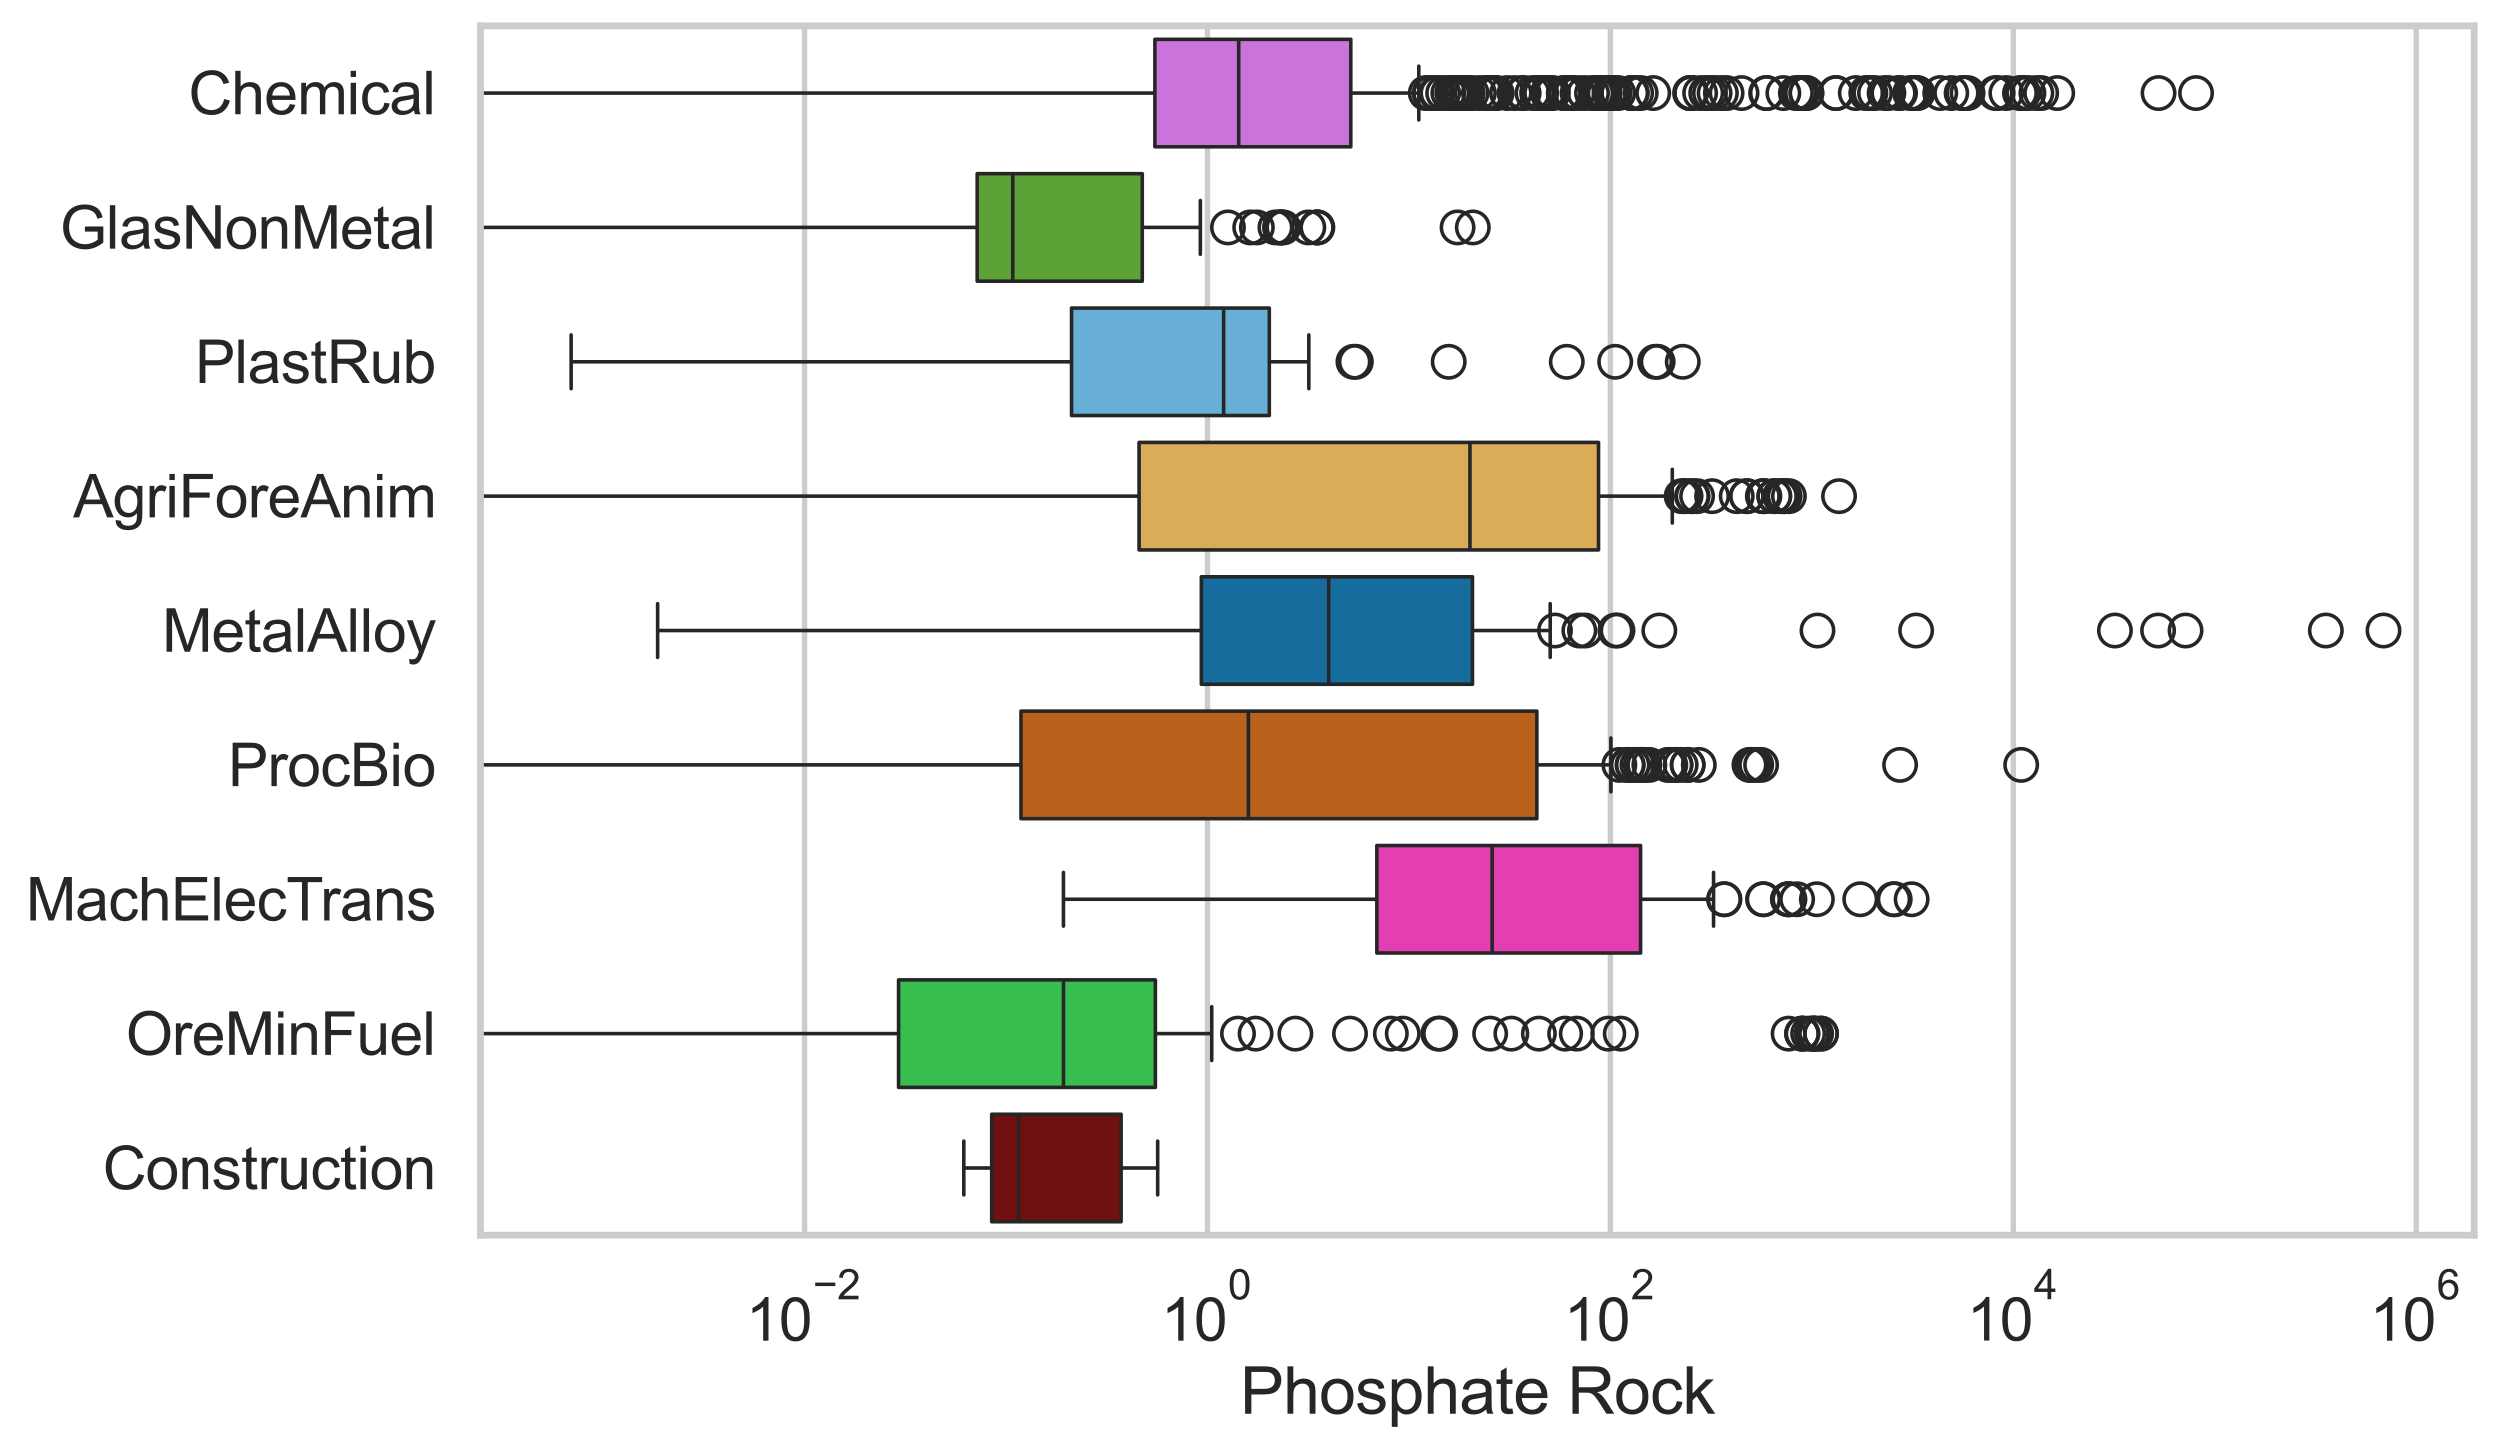 <?xml version="1.0" encoding="utf-8" standalone="no"?>
<!DOCTYPE svg PUBLIC "-//W3C//DTD SVG 1.1//EN"
  "http://www.w3.org/Graphics/SVG/1.1/DTD/svg11.dtd">
<svg xmlns:xlink="http://www.w3.org/1999/xlink" width="695.577pt" height="404.121pt" viewBox="0 0 695.577 404.121" xmlns="http://www.w3.org/2000/svg" version="1.1">
 <defs>
  <style type="text/css">*{stroke-linejoin: round; stroke-linecap: butt}</style>
 </defs>
 <g id="figure_1">
  <g id="patch_1">
   <path d="M 0 404.121 
L 695.577 404.121 
L 695.577 0 
L 0 0 
z
" style="fill: #ffffff"/>
  </g>
  <g id="axes_1">
   <g id="patch_2">
    <path d="M 133.697 343.665 
L 688.377 343.665 
L 688.377 7.2 
L 133.697 7.2 
z
" style="fill: #ffffff"/>
   </g>
   <g id="matplotlib.axis_1">
    <g id="xtick_1">
     <g id="line2d_1">
      <path d="M 223.857 343.665 
L 223.857 7.2 
" clip-path="url(#p8780c61a83)" style="fill: none; stroke: #cccccc; stroke-width: 1.5; stroke-linecap: round"/>
     </g>
     <g id="text_1">
      <!-- $\mathdefault{10^{-2}}$ -->
      <g style="fill: #262626" transform="translate(207.522 373.18) scale(0.165 -0.165)">
       <defs>
        <path id="ArialMT-31" d="M 2384 0 
L 1822 0 
L 1822 3584 
Q 1619 3391 1289 3197 
Q 959 3003 697 2906 
L 697 3450 
Q 1169 3672 1522 3987 
Q 1875 4303 2022 4600 
L 2384 4600 
L 2384 0 
z
" transform="scale(0.016)"/>
        <path id="ArialMT-30" d="M 266 2259 
Q 266 3072 433 3567 
Q 600 4063 929 4331 
Q 1259 4600 1759 4600 
Q 2128 4600 2406 4451 
Q 2684 4303 2865 4023 
Q 3047 3744 3150 3342 
Q 3253 2941 3253 2259 
Q 3253 1453 3087 958 
Q 2922 463 2592 192 
Q 2263 -78 1759 -78 
Q 1097 -78 719 397 
Q 266 969 266 2259 
z
M 844 2259 
Q 844 1131 1108 757 
Q 1372 384 1759 384 
Q 2147 384 2411 759 
Q 2675 1134 2675 2259 
Q 2675 3391 2411 3762 
Q 2147 4134 1753 4134 
Q 1366 4134 1134 3806 
Q 844 3388 844 2259 
z
" transform="scale(0.016)"/>
        <path id="ArialMT-2212" d="M 3381 1997 
L 356 1997 
L 356 2522 
L 3381 2522 
L 3381 1997 
z
" transform="scale(0.016)"/>
        <path id="ArialMT-32" d="M 3222 541 
L 3222 0 
L 194 0 
Q 188 203 259 391 
Q 375 700 629 1000 
Q 884 1300 1366 1694 
Q 2113 2306 2375 2664 
Q 2638 3022 2638 3341 
Q 2638 3675 2398 3904 
Q 2159 4134 1775 4134 
Q 1369 4134 1125 3890 
Q 881 3647 878 3216 
L 300 3275 
Q 359 3922 746 4261 
Q 1134 4600 1788 4600 
Q 2447 4600 2831 4234 
Q 3216 3869 3216 3328 
Q 3216 3053 3103 2787 
Q 2991 2522 2730 2228 
Q 2469 1934 1863 1422 
Q 1356 997 1212 845 
Q 1069 694 975 541 
L 3222 541 
z
" transform="scale(0.016)"/>
       </defs>
       <use xlink:href="#ArialMT-31" transform="translate(0 0.994)"/>
       <use xlink:href="#ArialMT-30" transform="translate(55.615 0.994)"/>
       <use xlink:href="#ArialMT-2212" transform="translate(112.973 70.688) scale(0.7)"/>
       <use xlink:href="#ArialMT-32" transform="translate(153.852 70.688) scale(0.7)"/>
      </g>
     </g>
    </g>
    <g id="xtick_2">
     <g id="line2d_2">
      <path d="M 335.96 343.665 
L 335.96 7.2 
" clip-path="url(#p8780c61a83)" style="fill: none; stroke: #cccccc; stroke-width: 1.5; stroke-linecap: round"/>
     </g>
     <g id="text_2">
      <!-- $\mathdefault{10^{0}}$ -->
      <g style="fill: #262626" transform="translate(323.007 373.18) scale(0.165 -0.165)">
       <use xlink:href="#ArialMT-31" transform="translate(0 0.994)"/>
       <use xlink:href="#ArialMT-30" transform="translate(55.615 0.994)"/>
       <use xlink:href="#ArialMT-30" transform="translate(112.973 70.688) scale(0.7)"/>
      </g>
     </g>
    </g>
    <g id="xtick_3">
     <g id="line2d_3">
      <path d="M 448.063 343.665 
L 448.063 7.2 
" clip-path="url(#p8780c61a83)" style="fill: none; stroke: #cccccc; stroke-width: 1.5; stroke-linecap: round"/>
     </g>
     <g id="text_3">
      <!-- $\mathdefault{10^{2}}$ -->
      <g style="fill: #262626" transform="translate(435.11 373.18) scale(0.165 -0.165)">
       <use xlink:href="#ArialMT-31" transform="translate(0 0.994)"/>
       <use xlink:href="#ArialMT-30" transform="translate(55.615 0.994)"/>
       <use xlink:href="#ArialMT-32" transform="translate(112.973 70.688) scale(0.7)"/>
      </g>
     </g>
    </g>
    <g id="xtick_4">
     <g id="line2d_4">
      <path d="M 560.166 343.665 
L 560.166 7.2 
" clip-path="url(#p8780c61a83)" style="fill: none; stroke: #cccccc; stroke-width: 1.5; stroke-linecap: round"/>
     </g>
     <g id="text_4">
      <!-- $\mathdefault{10^{4}}$ -->
      <g style="fill: #262626" transform="translate(547.214 373.015) scale(0.165 -0.165)">
       <defs>
        <path id="ArialMT-34" d="M 2069 0 
L 2069 1097 
L 81 1097 
L 81 1613 
L 2172 4581 
L 2631 4581 
L 2631 1613 
L 3250 1613 
L 3250 1097 
L 2631 1097 
L 2631 0 
L 2069 0 
z
M 2069 1613 
L 2069 3678 
L 634 1613 
L 2069 1613 
z
" transform="scale(0.016)"/>
       </defs>
       <use xlink:href="#ArialMT-31" transform="translate(0 0.202)"/>
       <use xlink:href="#ArialMT-30" transform="translate(55.615 0.202)"/>
       <use xlink:href="#ArialMT-34" transform="translate(112.973 69.895) scale(0.7)"/>
      </g>
     </g>
    </g>
    <g id="xtick_5">
     <g id="line2d_5">
      <path d="M 672.269 343.665 
L 672.269 7.2 
" clip-path="url(#p8780c61a83)" style="fill: none; stroke: #cccccc; stroke-width: 1.5; stroke-linecap: round"/>
     </g>
     <g id="text_5">
      <!-- $\mathdefault{10^{6}}$ -->
      <g style="fill: #262626" transform="translate(659.317 373.18) scale(0.165 -0.165)">
       <defs>
        <path id="ArialMT-36" d="M 3184 3459 
L 2625 3416 
Q 2550 3747 2413 3897 
Q 2184 4138 1850 4138 
Q 1581 4138 1378 3988 
Q 1113 3794 959 3422 
Q 806 3050 800 2363 
Q 1003 2672 1297 2822 
Q 1591 2972 1913 2972 
Q 2475 2972 2870 2558 
Q 3266 2144 3266 1488 
Q 3266 1056 3080 686 
Q 2894 316 2569 119 
Q 2244 -78 1831 -78 
Q 1128 -78 684 439 
Q 241 956 241 2144 
Q 241 3472 731 4075 
Q 1159 4600 1884 4600 
Q 2425 4600 2770 4297 
Q 3116 3994 3184 3459 
z
M 888 1484 
Q 888 1194 1011 928 
Q 1134 663 1356 523 
Q 1578 384 1822 384 
Q 2178 384 2434 671 
Q 2691 959 2691 1453 
Q 2691 1928 2437 2201 
Q 2184 2475 1800 2475 
Q 1419 2475 1153 2201 
Q 888 1928 888 1484 
z
" transform="scale(0.016)"/>
       </defs>
       <use xlink:href="#ArialMT-31" transform="translate(0 0.994)"/>
       <use xlink:href="#ArialMT-30" transform="translate(55.615 0.994)"/>
       <use xlink:href="#ArialMT-36" transform="translate(112.973 70.688) scale(0.7)"/>
      </g>
     </g>
    </g>
    <g id="text_6">
     <!-- Phosphate Rock -->
     <g style="fill: #262626" transform="translate(344.999 393.344) scale(0.18 -0.18)">
      <defs>
       <path id="ArialMT-50" d="M 494 0 
L 494 4581 
L 2222 4581 
Q 2678 4581 2919 4538 
Q 3256 4481 3484 4323 
Q 3713 4166 3852 3881 
Q 3991 3597 3991 3256 
Q 3991 2672 3619 2267 
Q 3247 1863 2275 1863 
L 1100 1863 
L 1100 0 
L 494 0 
z
M 1100 2403 
L 2284 2403 
Q 2872 2403 3119 2622 
Q 3366 2841 3366 3238 
Q 3366 3525 3220 3729 
Q 3075 3934 2838 4000 
Q 2684 4041 2272 4041 
L 1100 4041 
L 1100 2403 
z
" transform="scale(0.016)"/>
       <path id="ArialMT-68" d="M 422 0 
L 422 4581 
L 984 4581 
L 984 2938 
Q 1378 3394 1978 3394 
Q 2347 3394 2619 3248 
Q 2891 3103 3008 2847 
Q 3125 2591 3125 2103 
L 3125 0 
L 2563 0 
L 2563 2103 
Q 2563 2525 2380 2717 
Q 2197 2909 1863 2909 
Q 1613 2909 1392 2779 
Q 1172 2650 1078 2428 
Q 984 2206 984 1816 
L 984 0 
L 422 0 
z
" transform="scale(0.016)"/>
       <path id="ArialMT-6f" d="M 213 1659 
Q 213 2581 725 3025 
Q 1153 3394 1769 3394 
Q 2453 3394 2887 2945 
Q 3322 2497 3322 1706 
Q 3322 1066 3130 698 
Q 2938 331 2570 128 
Q 2203 -75 1769 -75 
Q 1072 -75 642 372 
Q 213 819 213 1659 
z
M 791 1659 
Q 791 1022 1069 705 
Q 1347 388 1769 388 
Q 2188 388 2466 706 
Q 2744 1025 2744 1678 
Q 2744 2294 2464 2611 
Q 2184 2928 1769 2928 
Q 1347 2928 1069 2612 
Q 791 2297 791 1659 
z
" transform="scale(0.016)"/>
       <path id="ArialMT-73" d="M 197 991 
L 753 1078 
Q 800 744 1014 566 
Q 1228 388 1613 388 
Q 2000 388 2187 545 
Q 2375 703 2375 916 
Q 2375 1106 2209 1216 
Q 2094 1291 1634 1406 
Q 1016 1563 777 1677 
Q 538 1791 414 1992 
Q 291 2194 291 2438 
Q 291 2659 392 2848 
Q 494 3038 669 3163 
Q 800 3259 1026 3326 
Q 1253 3394 1513 3394 
Q 1903 3394 2198 3281 
Q 2494 3169 2634 2976 
Q 2775 2784 2828 2463 
L 2278 2388 
Q 2241 2644 2061 2787 
Q 1881 2931 1553 2931 
Q 1166 2931 1000 2803 
Q 834 2675 834 2503 
Q 834 2394 903 2306 
Q 972 2216 1119 2156 
Q 1203 2125 1616 2013 
Q 2213 1853 2448 1751 
Q 2684 1650 2818 1456 
Q 2953 1263 2953 975 
Q 2953 694 2789 445 
Q 2625 197 2315 61 
Q 2006 -75 1616 -75 
Q 969 -75 630 194 
Q 291 463 197 991 
z
" transform="scale(0.016)"/>
       <path id="ArialMT-70" d="M 422 -1272 
L 422 3319 
L 934 3319 
L 934 2888 
Q 1116 3141 1344 3267 
Q 1572 3394 1897 3394 
Q 2322 3394 2647 3175 
Q 2972 2956 3137 2557 
Q 3303 2159 3303 1684 
Q 3303 1175 3120 767 
Q 2938 359 2589 142 
Q 2241 -75 1856 -75 
Q 1575 -75 1351 44 
Q 1128 163 984 344 
L 984 -1272 
L 422 -1272 
z
M 931 1641 
Q 931 1000 1190 694 
Q 1450 388 1819 388 
Q 2194 388 2461 705 
Q 2728 1022 2728 1688 
Q 2728 2322 2467 2637 
Q 2206 2953 1844 2953 
Q 1484 2953 1207 2617 
Q 931 2281 931 1641 
z
" transform="scale(0.016)"/>
       <path id="ArialMT-61" d="M 2588 409 
Q 2275 144 1986 34 
Q 1697 -75 1366 -75 
Q 819 -75 525 192 
Q 231 459 231 875 
Q 231 1119 342 1320 
Q 453 1522 633 1644 
Q 813 1766 1038 1828 
Q 1203 1872 1538 1913 
Q 2219 1994 2541 2106 
Q 2544 2222 2544 2253 
Q 2544 2597 2384 2738 
Q 2169 2928 1744 2928 
Q 1347 2928 1158 2789 
Q 969 2650 878 2297 
L 328 2372 
Q 403 2725 575 2942 
Q 747 3159 1072 3276 
Q 1397 3394 1825 3394 
Q 2250 3394 2515 3294 
Q 2781 3194 2906 3042 
Q 3031 2891 3081 2659 
Q 3109 2516 3109 2141 
L 3109 1391 
Q 3109 606 3145 398 
Q 3181 191 3288 0 
L 2700 0 
Q 2613 175 2588 409 
z
M 2541 1666 
Q 2234 1541 1622 1453 
Q 1275 1403 1131 1340 
Q 988 1278 909 1158 
Q 831 1038 831 891 
Q 831 666 1001 516 
Q 1172 366 1500 366 
Q 1825 366 2078 508 
Q 2331 650 2450 897 
Q 2541 1088 2541 1459 
L 2541 1666 
z
" transform="scale(0.016)"/>
       <path id="ArialMT-74" d="M 1650 503 
L 1731 6 
Q 1494 -44 1306 -44 
Q 1000 -44 831 53 
Q 663 150 594 308 
Q 525 466 525 972 
L 525 2881 
L 113 2881 
L 113 3319 
L 525 3319 
L 525 4141 
L 1084 4478 
L 1084 3319 
L 1650 3319 
L 1650 2881 
L 1084 2881 
L 1084 941 
Q 1084 700 1114 631 
Q 1144 563 1211 522 
Q 1278 481 1403 481 
Q 1497 481 1650 503 
z
" transform="scale(0.016)"/>
       <path id="ArialMT-65" d="M 2694 1069 
L 3275 997 
Q 3138 488 2766 206 
Q 2394 -75 1816 -75 
Q 1088 -75 661 373 
Q 234 822 234 1631 
Q 234 2469 665 2931 
Q 1097 3394 1784 3394 
Q 2450 3394 2872 2941 
Q 3294 2488 3294 1666 
Q 3294 1616 3291 1516 
L 816 1516 
Q 847 969 1125 678 
Q 1403 388 1819 388 
Q 2128 388 2347 550 
Q 2566 713 2694 1069 
z
M 847 1978 
L 2700 1978 
Q 2663 2397 2488 2606 
Q 2219 2931 1791 2931 
Q 1403 2931 1139 2672 
Q 875 2413 847 1978 
z
" transform="scale(0.016)"/>
       <path id="ArialMT-20" transform="scale(0.016)"/>
       <path id="ArialMT-52" d="M 503 0 
L 503 4581 
L 2534 4581 
Q 3147 4581 3465 4457 
Q 3784 4334 3975 4021 
Q 4166 3709 4166 3331 
Q 4166 2844 3850 2509 
Q 3534 2175 2875 2084 
Q 3116 1969 3241 1856 
Q 3506 1613 3744 1247 
L 4541 0 
L 3778 0 
L 3172 953 
Q 2906 1366 2734 1584 
Q 2563 1803 2427 1890 
Q 2291 1978 2150 2013 
Q 2047 2034 1813 2034 
L 1109 2034 
L 1109 0 
L 503 0 
z
M 1109 2559 
L 2413 2559 
Q 2828 2559 3062 2645 
Q 3297 2731 3419 2920 
Q 3541 3109 3541 3331 
Q 3541 3656 3305 3865 
Q 3069 4075 2559 4075 
L 1109 4075 
L 1109 2559 
z
" transform="scale(0.016)"/>
       <path id="ArialMT-63" d="M 2588 1216 
L 3141 1144 
Q 3050 572 2676 248 
Q 2303 -75 1759 -75 
Q 1078 -75 664 370 
Q 250 816 250 1647 
Q 250 2184 428 2587 
Q 606 2991 970 3192 
Q 1334 3394 1763 3394 
Q 2303 3394 2647 3120 
Q 2991 2847 3088 2344 
L 2541 2259 
Q 2463 2594 2264 2762 
Q 2066 2931 1784 2931 
Q 1359 2931 1093 2626 
Q 828 2322 828 1663 
Q 828 994 1084 691 
Q 1341 388 1753 388 
Q 2084 388 2306 591 
Q 2528 794 2588 1216 
z
" transform="scale(0.016)"/>
       <path id="ArialMT-6b" d="M 425 0 
L 425 4581 
L 988 4581 
L 988 1969 
L 2319 3319 
L 3047 3319 
L 1778 2088 
L 3175 0 
L 2481 0 
L 1384 1697 
L 988 1316 
L 988 0 
L 425 0 
z
" transform="scale(0.016)"/>
      </defs>
      <use xlink:href="#ArialMT-50"/>
      <use xlink:href="#ArialMT-68" transform="translate(66.699 0)"/>
      <use xlink:href="#ArialMT-6f" transform="translate(122.314 0)"/>
      <use xlink:href="#ArialMT-73" transform="translate(177.93 0)"/>
      <use xlink:href="#ArialMT-70" transform="translate(227.93 0)"/>
      <use xlink:href="#ArialMT-68" transform="translate(283.545 0)"/>
      <use xlink:href="#ArialMT-61" transform="translate(339.16 0)"/>
      <use xlink:href="#ArialMT-74" transform="translate(394.775 0)"/>
      <use xlink:href="#ArialMT-65" transform="translate(422.559 0)"/>
      <use xlink:href="#ArialMT-20" transform="translate(478.174 0)"/>
      <use xlink:href="#ArialMT-52" transform="translate(505.957 0)"/>
      <use xlink:href="#ArialMT-6f" transform="translate(578.174 0)"/>
      <use xlink:href="#ArialMT-63" transform="translate(633.789 0)"/>
      <use xlink:href="#ArialMT-6b" transform="translate(683.789 0)"/>
     </g>
    </g>
   </g>
   <g id="matplotlib.axis_2">
    <g id="ytick_1">
     <g id="text_7">
      <!-- Chemical -->
      <g style="fill: #262626" transform="translate(52.428 31.798) scale(0.165 -0.165)">
       <defs>
        <path id="ArialMT-43" d="M 3763 1606 
L 4369 1453 
Q 4178 706 3683 314 
Q 3188 -78 2472 -78 
Q 1731 -78 1267 223 
Q 803 525 561 1097 
Q 319 1669 319 2325 
Q 319 3041 592 3573 
Q 866 4106 1370 4382 
Q 1875 4659 2481 4659 
Q 3169 4659 3637 4309 
Q 4106 3959 4291 3325 
L 3694 3184 
Q 3534 3684 3231 3912 
Q 2928 4141 2469 4141 
Q 1941 4141 1586 3887 
Q 1231 3634 1087 3207 
Q 944 2781 944 2328 
Q 944 1744 1114 1308 
Q 1284 872 1643 656 
Q 2003 441 2422 441 
Q 2931 441 3284 734 
Q 3638 1028 3763 1606 
z
" transform="scale(0.016)"/>
        <path id="ArialMT-6d" d="M 422 0 
L 422 3319 
L 925 3319 
L 925 2853 
Q 1081 3097 1340 3245 
Q 1600 3394 1931 3394 
Q 2300 3394 2536 3241 
Q 2772 3088 2869 2813 
Q 3263 3394 3894 3394 
Q 4388 3394 4653 3120 
Q 4919 2847 4919 2278 
L 4919 0 
L 4359 0 
L 4359 2091 
Q 4359 2428 4304 2576 
Q 4250 2725 4106 2815 
Q 3963 2906 3769 2906 
Q 3419 2906 3187 2673 
Q 2956 2441 2956 1928 
L 2956 0 
L 2394 0 
L 2394 2156 
Q 2394 2531 2256 2718 
Q 2119 2906 1806 2906 
Q 1569 2906 1367 2781 
Q 1166 2656 1075 2415 
Q 984 2175 984 1722 
L 984 0 
L 422 0 
z
" transform="scale(0.016)"/>
        <path id="ArialMT-69" d="M 425 3934 
L 425 4581 
L 988 4581 
L 988 3934 
L 425 3934 
z
M 425 0 
L 425 3319 
L 988 3319 
L 988 0 
L 425 0 
z
" transform="scale(0.016)"/>
        <path id="ArialMT-6c" d="M 409 0 
L 409 4581 
L 972 4581 
L 972 0 
L 409 0 
z
" transform="scale(0.016)"/>
       </defs>
       <use xlink:href="#ArialMT-43"/>
       <use xlink:href="#ArialMT-68" transform="translate(72.217 0)"/>
       <use xlink:href="#ArialMT-65" transform="translate(127.832 0)"/>
       <use xlink:href="#ArialMT-6d" transform="translate(183.447 0)"/>
       <use xlink:href="#ArialMT-69" transform="translate(266.748 0)"/>
       <use xlink:href="#ArialMT-63" transform="translate(288.965 0)"/>
       <use xlink:href="#ArialMT-61" transform="translate(338.965 0)"/>
       <use xlink:href="#ArialMT-6c" transform="translate(394.58 0)"/>
      </g>
     </g>
    </g>
    <g id="ytick_2">
     <g id="text_8">
      <!-- GlasNonMetal -->
      <g style="fill: #262626" transform="translate(16.659 69.183) scale(0.165 -0.165)">
       <defs>
        <path id="ArialMT-47" d="M 2638 1797 
L 2638 2334 
L 4578 2338 
L 4578 638 
Q 4131 281 3656 101 
Q 3181 -78 2681 -78 
Q 2006 -78 1454 211 
Q 903 500 622 1047 
Q 341 1594 341 2269 
Q 341 2938 620 3517 
Q 900 4097 1425 4378 
Q 1950 4659 2634 4659 
Q 3131 4659 3532 4498 
Q 3934 4338 4162 4050 
Q 4391 3763 4509 3300 
L 3963 3150 
Q 3859 3500 3706 3700 
Q 3553 3900 3268 4020 
Q 2984 4141 2638 4141 
Q 2222 4141 1919 4014 
Q 1616 3888 1430 3681 
Q 1244 3475 1141 3228 
Q 966 2803 966 2306 
Q 966 1694 1177 1281 
Q 1388 869 1791 669 
Q 2194 469 2647 469 
Q 3041 469 3416 620 
Q 3791 772 3984 944 
L 3984 1797 
L 2638 1797 
z
" transform="scale(0.016)"/>
        <path id="ArialMT-4e" d="M 488 0 
L 488 4581 
L 1109 4581 
L 3516 984 
L 3516 4581 
L 4097 4581 
L 4097 0 
L 3475 0 
L 1069 3600 
L 1069 0 
L 488 0 
z
" transform="scale(0.016)"/>
        <path id="ArialMT-6e" d="M 422 0 
L 422 3319 
L 928 3319 
L 928 2847 
Q 1294 3394 1984 3394 
Q 2284 3394 2536 3286 
Q 2788 3178 2913 3003 
Q 3038 2828 3088 2588 
Q 3119 2431 3119 2041 
L 3119 0 
L 2556 0 
L 2556 2019 
Q 2556 2363 2490 2533 
Q 2425 2703 2258 2804 
Q 2091 2906 1866 2906 
Q 1506 2906 1245 2678 
Q 984 2450 984 1813 
L 984 0 
L 422 0 
z
" transform="scale(0.016)"/>
        <path id="ArialMT-4d" d="M 475 0 
L 475 4581 
L 1388 4581 
L 2472 1338 
Q 2622 884 2691 659 
Q 2769 909 2934 1394 
L 4031 4581 
L 4847 4581 
L 4847 0 
L 4263 0 
L 4263 3834 
L 2931 0 
L 2384 0 
L 1059 3900 
L 1059 0 
L 475 0 
z
" transform="scale(0.016)"/>
       </defs>
       <use xlink:href="#ArialMT-47"/>
       <use xlink:href="#ArialMT-6c" transform="translate(77.783 0)"/>
       <use xlink:href="#ArialMT-61" transform="translate(100 0)"/>
       <use xlink:href="#ArialMT-73" transform="translate(155.615 0)"/>
       <use xlink:href="#ArialMT-4e" transform="translate(205.615 0)"/>
       <use xlink:href="#ArialMT-6f" transform="translate(277.832 0)"/>
       <use xlink:href="#ArialMT-6e" transform="translate(333.447 0)"/>
       <use xlink:href="#ArialMT-4d" transform="translate(389.062 0)"/>
       <use xlink:href="#ArialMT-65" transform="translate(472.363 0)"/>
       <use xlink:href="#ArialMT-74" transform="translate(527.979 0)"/>
       <use xlink:href="#ArialMT-61" transform="translate(555.762 0)"/>
       <use xlink:href="#ArialMT-6c" transform="translate(611.377 0)"/>
      </g>
     </g>
    </g>
    <g id="ytick_3">
     <g id="text_9">
      <!-- PlastRub -->
      <g style="fill: #262626" transform="translate(54.248 106.568) scale(0.165 -0.165)">
       <defs>
        <path id="ArialMT-75" d="M 2597 0 
L 2597 488 
Q 2209 -75 1544 -75 
Q 1250 -75 995 37 
Q 741 150 617 320 
Q 494 491 444 738 
Q 409 903 409 1263 
L 409 3319 
L 972 3319 
L 972 1478 
Q 972 1038 1006 884 
Q 1059 663 1231 536 
Q 1403 409 1656 409 
Q 1909 409 2131 539 
Q 2353 669 2445 892 
Q 2538 1116 2538 1541 
L 2538 3319 
L 3100 3319 
L 3100 0 
L 2597 0 
z
" transform="scale(0.016)"/>
        <path id="ArialMT-62" d="M 941 0 
L 419 0 
L 419 4581 
L 981 4581 
L 981 2947 
Q 1338 3394 1891 3394 
Q 2197 3394 2470 3270 
Q 2744 3147 2920 2923 
Q 3097 2700 3197 2384 
Q 3297 2069 3297 1709 
Q 3297 856 2875 390 
Q 2453 -75 1863 -75 
Q 1275 -75 941 416 
L 941 0 
z
M 934 1684 
Q 934 1088 1097 822 
Q 1363 388 1816 388 
Q 2184 388 2453 708 
Q 2722 1028 2722 1663 
Q 2722 2313 2464 2622 
Q 2206 2931 1841 2931 
Q 1472 2931 1203 2611 
Q 934 2291 934 1684 
z
" transform="scale(0.016)"/>
       </defs>
       <use xlink:href="#ArialMT-50"/>
       <use xlink:href="#ArialMT-6c" transform="translate(66.699 0)"/>
       <use xlink:href="#ArialMT-61" transform="translate(88.916 0)"/>
       <use xlink:href="#ArialMT-73" transform="translate(144.531 0)"/>
       <use xlink:href="#ArialMT-74" transform="translate(194.531 0)"/>
       <use xlink:href="#ArialMT-52" transform="translate(222.314 0)"/>
       <use xlink:href="#ArialMT-75" transform="translate(294.531 0)"/>
       <use xlink:href="#ArialMT-62" transform="translate(350.146 0)"/>
      </g>
     </g>
    </g>
    <g id="ytick_4">
     <g id="text_10">
      <!-- AgriForeAnim -->
      <g style="fill: #262626" transform="translate(20.341 143.953) scale(0.165 -0.165)">
       <defs>
        <path id="ArialMT-41" d="M -9 0 
L 1750 4581 
L 2403 4581 
L 4278 0 
L 3588 0 
L 3053 1388 
L 1138 1388 
L 634 0 
L -9 0 
z
M 1313 1881 
L 2866 1881 
L 2388 3150 
Q 2169 3728 2063 4100 
Q 1975 3659 1816 3225 
L 1313 1881 
z
" transform="scale(0.016)"/>
        <path id="ArialMT-67" d="M 319 -275 
L 866 -356 
Q 900 -609 1056 -725 
Q 1266 -881 1628 -881 
Q 2019 -881 2231 -725 
Q 2444 -569 2519 -288 
Q 2563 -116 2559 434 
Q 2191 0 1641 0 
Q 956 0 581 494 
Q 206 988 206 1678 
Q 206 2153 378 2554 
Q 550 2956 876 3175 
Q 1203 3394 1644 3394 
Q 2231 3394 2613 2919 
L 2613 3319 
L 3131 3319 
L 3131 450 
Q 3131 -325 2973 -648 
Q 2816 -972 2473 -1159 
Q 2131 -1347 1631 -1347 
Q 1038 -1347 672 -1080 
Q 306 -813 319 -275 
z
M 784 1719 
Q 784 1066 1043 766 
Q 1303 466 1694 466 
Q 2081 466 2343 764 
Q 2606 1063 2606 1700 
Q 2606 2309 2336 2618 
Q 2066 2928 1684 2928 
Q 1309 2928 1046 2623 
Q 784 2319 784 1719 
z
" transform="scale(0.016)"/>
        <path id="ArialMT-72" d="M 416 0 
L 416 3319 
L 922 3319 
L 922 2816 
Q 1116 3169 1280 3281 
Q 1444 3394 1641 3394 
Q 1925 3394 2219 3213 
L 2025 2691 
Q 1819 2813 1613 2813 
Q 1428 2813 1281 2702 
Q 1134 2591 1072 2394 
Q 978 2094 978 1738 
L 978 0 
L 416 0 
z
" transform="scale(0.016)"/>
        <path id="ArialMT-46" d="M 525 0 
L 525 4581 
L 3616 4581 
L 3616 4041 
L 1131 4041 
L 1131 2622 
L 3281 2622 
L 3281 2081 
L 1131 2081 
L 1131 0 
L 525 0 
z
" transform="scale(0.016)"/>
       </defs>
       <use xlink:href="#ArialMT-41"/>
       <use xlink:href="#ArialMT-67" transform="translate(66.699 0)"/>
       <use xlink:href="#ArialMT-72" transform="translate(122.314 0)"/>
       <use xlink:href="#ArialMT-69" transform="translate(155.615 0)"/>
       <use xlink:href="#ArialMT-46" transform="translate(177.832 0)"/>
       <use xlink:href="#ArialMT-6f" transform="translate(238.916 0)"/>
       <use xlink:href="#ArialMT-72" transform="translate(294.531 0)"/>
       <use xlink:href="#ArialMT-65" transform="translate(327.832 0)"/>
       <use xlink:href="#ArialMT-41" transform="translate(383.447 0)"/>
       <use xlink:href="#ArialMT-6e" transform="translate(450.146 0)"/>
       <use xlink:href="#ArialMT-69" transform="translate(505.762 0)"/>
       <use xlink:href="#ArialMT-6d" transform="translate(527.979 0)"/>
      </g>
     </g>
    </g>
    <g id="ytick_5">
     <g id="text_11">
      <!-- MetalAlloy -->
      <g style="fill: #262626" transform="translate(45.088 181.337) scale(0.165 -0.165)">
       <defs>
        <path id="ArialMT-79" d="M 397 -1278 
L 334 -750 
Q 519 -800 656 -800 
Q 844 -800 956 -737 
Q 1069 -675 1141 -563 
Q 1194 -478 1313 -144 
Q 1328 -97 1363 -6 
L 103 3319 
L 709 3319 
L 1400 1397 
Q 1534 1031 1641 628 
Q 1738 1016 1872 1384 
L 2581 3319 
L 3144 3319 
L 1881 -56 
Q 1678 -603 1566 -809 
Q 1416 -1088 1222 -1217 
Q 1028 -1347 759 -1347 
Q 597 -1347 397 -1278 
z
" transform="scale(0.016)"/>
       </defs>
       <use xlink:href="#ArialMT-4d"/>
       <use xlink:href="#ArialMT-65" transform="translate(83.301 0)"/>
       <use xlink:href="#ArialMT-74" transform="translate(138.916 0)"/>
       <use xlink:href="#ArialMT-61" transform="translate(166.699 0)"/>
       <use xlink:href="#ArialMT-6c" transform="translate(222.314 0)"/>
       <use xlink:href="#ArialMT-41" transform="translate(244.531 0)"/>
       <use xlink:href="#ArialMT-6c" transform="translate(311.23 0)"/>
       <use xlink:href="#ArialMT-6c" transform="translate(333.447 0)"/>
       <use xlink:href="#ArialMT-6f" transform="translate(355.664 0)"/>
       <use xlink:href="#ArialMT-79" transform="translate(411.279 0)"/>
      </g>
     </g>
    </g>
    <g id="ytick_6">
     <g id="text_12">
      <!-- ProcBio -->
      <g style="fill: #262626" transform="translate(63.424 218.722) scale(0.165 -0.165)">
       <defs>
        <path id="ArialMT-42" d="M 469 0 
L 469 4581 
L 2188 4581 
Q 2713 4581 3030 4442 
Q 3347 4303 3526 4014 
Q 3706 3725 3706 3409 
Q 3706 3116 3547 2856 
Q 3388 2597 3066 2438 
Q 3481 2316 3704 2022 
Q 3928 1728 3928 1328 
Q 3928 1006 3792 729 
Q 3656 453 3456 303 
Q 3256 153 2954 76 
Q 2653 0 2216 0 
L 469 0 
z
M 1075 2656 
L 2066 2656 
Q 2469 2656 2644 2709 
Q 2875 2778 2992 2937 
Q 3109 3097 3109 3338 
Q 3109 3566 3000 3739 
Q 2891 3913 2687 3977 
Q 2484 4041 1991 4041 
L 1075 4041 
L 1075 2656 
z
M 1075 541 
L 2216 541 
Q 2509 541 2628 563 
Q 2838 600 2978 687 
Q 3119 775 3209 942 
Q 3300 1109 3300 1328 
Q 3300 1584 3169 1773 
Q 3038 1963 2805 2039 
Q 2572 2116 2134 2116 
L 1075 2116 
L 1075 541 
z
" transform="scale(0.016)"/>
       </defs>
       <use xlink:href="#ArialMT-50"/>
       <use xlink:href="#ArialMT-72" transform="translate(66.699 0)"/>
       <use xlink:href="#ArialMT-6f" transform="translate(100 0)"/>
       <use xlink:href="#ArialMT-63" transform="translate(155.615 0)"/>
       <use xlink:href="#ArialMT-42" transform="translate(205.615 0)"/>
       <use xlink:href="#ArialMT-69" transform="translate(272.314 0)"/>
       <use xlink:href="#ArialMT-6f" transform="translate(294.531 0)"/>
      </g>
     </g>
    </g>
    <g id="ytick_7">
     <g id="text_13">
      <!-- MachElecTrans -->
      <g style="fill: #262626" transform="translate(7.2 256.107) scale(0.165 -0.165)">
       <defs>
        <path id="ArialMT-45" d="M 506 0 
L 506 4581 
L 3819 4581 
L 3819 4041 
L 1113 4041 
L 1113 2638 
L 3647 2638 
L 3647 2100 
L 1113 2100 
L 1113 541 
L 3925 541 
L 3925 0 
L 506 0 
z
" transform="scale(0.016)"/>
        <path id="ArialMT-54" d="M 1659 0 
L 1659 4041 
L 150 4041 
L 150 4581 
L 3781 4581 
L 3781 4041 
L 2266 4041 
L 2266 0 
L 1659 0 
z
" transform="scale(0.016)"/>
       </defs>
       <use xlink:href="#ArialMT-4d"/>
       <use xlink:href="#ArialMT-61" transform="translate(83.301 0)"/>
       <use xlink:href="#ArialMT-63" transform="translate(138.916 0)"/>
       <use xlink:href="#ArialMT-68" transform="translate(188.916 0)"/>
       <use xlink:href="#ArialMT-45" transform="translate(244.531 0)"/>
       <use xlink:href="#ArialMT-6c" transform="translate(311.23 0)"/>
       <use xlink:href="#ArialMT-65" transform="translate(333.447 0)"/>
       <use xlink:href="#ArialMT-63" transform="translate(389.062 0)"/>
       <use xlink:href="#ArialMT-54" transform="translate(439.062 0)"/>
       <use xlink:href="#ArialMT-72" transform="translate(496.396 0)"/>
       <use xlink:href="#ArialMT-61" transform="translate(529.697 0)"/>
       <use xlink:href="#ArialMT-6e" transform="translate(585.312 0)"/>
       <use xlink:href="#ArialMT-73" transform="translate(640.928 0)"/>
      </g>
     </g>
    </g>
    <g id="ytick_8">
     <g id="text_14">
      <!-- OreMinFuel -->
      <g style="fill: #262626" transform="translate(35.013 293.492) scale(0.165 -0.165)">
       <defs>
        <path id="ArialMT-4f" d="M 309 2231 
Q 309 3372 921 4017 
Q 1534 4663 2503 4663 
Q 3138 4663 3647 4359 
Q 4156 4056 4423 3514 
Q 4691 2972 4691 2284 
Q 4691 1588 4409 1038 
Q 4128 488 3612 205 
Q 3097 -78 2500 -78 
Q 1853 -78 1343 234 
Q 834 547 571 1087 
Q 309 1628 309 2231 
z
M 934 2222 
Q 934 1394 1379 917 
Q 1825 441 2497 441 
Q 3181 441 3623 922 
Q 4066 1403 4066 2288 
Q 4066 2847 3877 3264 
Q 3688 3681 3323 3911 
Q 2959 4141 2506 4141 
Q 1863 4141 1398 3698 
Q 934 3256 934 2222 
z
" transform="scale(0.016)"/>
       </defs>
       <use xlink:href="#ArialMT-4f"/>
       <use xlink:href="#ArialMT-72" transform="translate(77.783 0)"/>
       <use xlink:href="#ArialMT-65" transform="translate(111.084 0)"/>
       <use xlink:href="#ArialMT-4d" transform="translate(166.699 0)"/>
       <use xlink:href="#ArialMT-69" transform="translate(250 0)"/>
       <use xlink:href="#ArialMT-6e" transform="translate(272.217 0)"/>
       <use xlink:href="#ArialMT-46" transform="translate(327.832 0)"/>
       <use xlink:href="#ArialMT-75" transform="translate(388.916 0)"/>
       <use xlink:href="#ArialMT-65" transform="translate(444.531 0)"/>
       <use xlink:href="#ArialMT-6c" transform="translate(500.146 0)"/>
      </g>
     </g>
    </g>
    <g id="ytick_9">
     <g id="text_15">
      <!-- Construction -->
      <g style="fill: #262626" transform="translate(28.575 330.877) scale(0.165 -0.165)">
       <use xlink:href="#ArialMT-43"/>
       <use xlink:href="#ArialMT-6f" transform="translate(72.217 0)"/>
       <use xlink:href="#ArialMT-6e" transform="translate(127.832 0)"/>
       <use xlink:href="#ArialMT-73" transform="translate(183.447 0)"/>
       <use xlink:href="#ArialMT-74" transform="translate(233.447 0)"/>
       <use xlink:href="#ArialMT-72" transform="translate(261.23 0)"/>
       <use xlink:href="#ArialMT-75" transform="translate(294.531 0)"/>
       <use xlink:href="#ArialMT-63" transform="translate(350.146 0)"/>
       <use xlink:href="#ArialMT-74" transform="translate(400.146 0)"/>
       <use xlink:href="#ArialMT-69" transform="translate(427.93 0)"/>
       <use xlink:href="#ArialMT-6f" transform="translate(450.146 0)"/>
       <use xlink:href="#ArialMT-6e" transform="translate(505.762 0)"/>
      </g>
     </g>
    </g>
   </g>
   <g id="patch_3">
    <path d="M 321.328 10.938 
L 321.328 40.846 
L 375.833 40.846 
L 375.833 10.938 
L 321.328 10.938 
z
" clip-path="url(#p8780c61a83)" style="fill: #ca74db; stroke: #262626; stroke-linejoin: miter"/>
   </g>
   <g id="line2d_6">
    <path d="M 321.328 25.892 
L -1 25.892 
" clip-path="url(#p8780c61a83)" style="fill: none; stroke: #262626"/>
   </g>
   <g id="line2d_7">
    <path d="M 375.833 25.892 
L 394.755 25.892 
" clip-path="url(#p8780c61a83)" style="fill: none; stroke: #262626"/>
   </g>
   <g id="line2d_8">
    <path clip-path="url(#p8780c61a83)" style="fill: none; stroke: #262626; stroke-linecap: round"/>
   </g>
   <g id="line2d_9">
    <path d="M 394.755 18.415 
L 394.755 33.369 
" clip-path="url(#p8780c61a83)" style="fill: none; stroke: #262626; stroke-linecap: round"/>
   </g>
   <g id="line2d_10">
    <defs>
     <path id="m26d44d800a" d="M 0 4.5 
C 1.193 4.5 2.338 4.026 3.182 3.182 
C 4.026 2.338 4.5 1.193 4.5 0 
C 4.5 -1.193 4.026 -2.338 3.182 -3.182 
C 2.338 -4.026 1.193 -4.5 0 -4.5 
C -1.193 -4.5 -2.338 -4.026 -3.182 -3.182 
C -4.026 -2.338 -4.5 -1.193 -4.5 0 
C -4.5 1.193 -4.026 2.338 -3.182 3.182 
C -2.338 4.026 -1.193 4.5 0 4.5 
z
" style="stroke: #262626"/>
    </defs>
    <g clip-path="url(#p8780c61a83)">
     <use xlink:href="#m26d44d800a" x="411.478" y="25.892" style="fill-opacity: 0; stroke: #262626"/>
     <use xlink:href="#m26d44d800a" x="470.465" y="25.892" style="fill-opacity: 0; stroke: #262626"/>
     <use xlink:href="#m26d44d800a" x="435.083" y="25.892" style="fill-opacity: 0; stroke: #262626"/>
     <use xlink:href="#m26d44d800a" x="473.031" y="25.892" style="fill-opacity: 0; stroke: #262626"/>
     <use xlink:href="#m26d44d800a" x="566.584" y="25.892" style="fill-opacity: 0; stroke: #262626"/>
     <use xlink:href="#m26d44d800a" x="459.977" y="25.892" style="fill-opacity: 0; stroke: #262626"/>
     <use xlink:href="#m26d44d800a" x="408.355" y="25.892" style="fill-opacity: 0; stroke: #262626"/>
     <use xlink:href="#m26d44d800a" x="430.906" y="25.892" style="fill-opacity: 0; stroke: #262626"/>
     <use xlink:href="#m26d44d800a" x="431.336" y="25.892" style="fill-opacity: 0; stroke: #262626"/>
     <use xlink:href="#m26d44d800a" x="502.605" y="25.892" style="fill-opacity: 0; stroke: #262626"/>
     <use xlink:href="#m26d44d800a" x="520.408" y="25.892" style="fill-opacity: 0; stroke: #262626"/>
     <use xlink:href="#m26d44d800a" x="453.99" y="25.892" style="fill-opacity: 0; stroke: #262626"/>
     <use xlink:href="#m26d44d800a" x="421.408" y="25.892" style="fill-opacity: 0; stroke: #262626"/>
     <use xlink:href="#m26d44d800a" x="415.937" y="25.892" style="fill-opacity: 0; stroke: #262626"/>
     <use xlink:href="#m26d44d800a" x="470.465" y="25.892" style="fill-opacity: 0; stroke: #262626"/>
     <use xlink:href="#m26d44d800a" x="474.729" y="25.892" style="fill-opacity: 0; stroke: #262626"/>
     <use xlink:href="#m26d44d800a" x="555.189" y="25.892" style="fill-opacity: 0; stroke: #262626"/>
     <use xlink:href="#m26d44d800a" x="404.075" y="25.892" style="fill-opacity: 0; stroke: #262626"/>
     <use xlink:href="#m26d44d800a" x="510.741" y="25.892" style="fill-opacity: 0; stroke: #262626"/>
     <use xlink:href="#m26d44d800a" x="414.769" y="25.892" style="fill-opacity: 0; stroke: #262626"/>
     <use xlink:href="#m26d44d800a" x="470.465" y="25.892" style="fill-opacity: 0; stroke: #262626"/>
     <use xlink:href="#m26d44d800a" x="539.836" y="25.892" style="fill-opacity: 0; stroke: #262626"/>
     <use xlink:href="#m26d44d800a" x="444.477" y="25.892" style="fill-opacity: 0; stroke: #262626"/>
     <use xlink:href="#m26d44d800a" x="455.237" y="25.892" style="fill-opacity: 0; stroke: #262626"/>
     <use xlink:href="#m26d44d800a" x="500.591" y="25.892" style="fill-opacity: 0; stroke: #262626"/>
     <use xlink:href="#m26d44d800a" x="450.253" y="25.892" style="fill-opacity: 0; stroke: #262626"/>
     <use xlink:href="#m26d44d800a" x="491.594" y="25.892" style="fill-opacity: 0; stroke: #262626"/>
     <use xlink:href="#m26d44d800a" x="484.547" y="25.892" style="fill-opacity: 0; stroke: #262626"/>
     <use xlink:href="#m26d44d800a" x="453.853" y="25.892" style="fill-opacity: 0; stroke: #262626"/>
     <use xlink:href="#m26d44d800a" x="558.223" y="25.892" style="fill-opacity: 0; stroke: #262626"/>
     <use xlink:href="#m26d44d800a" x="449.226" y="25.892" style="fill-opacity: 0; stroke: #262626"/>
     <use xlink:href="#m26d44d800a" x="444.157" y="25.892" style="fill-opacity: 0; stroke: #262626"/>
     <use xlink:href="#m26d44d800a" x="477.05" y="25.892" style="fill-opacity: 0; stroke: #262626"/>
     <use xlink:href="#m26d44d800a" x="496.188" y="25.892" style="fill-opacity: 0; stroke: #262626"/>
     <use xlink:href="#m26d44d800a" x="475.767" y="25.892" style="fill-opacity: 0; stroke: #262626"/>
     <use xlink:href="#m26d44d800a" x="445.828" y="25.892" style="fill-opacity: 0; stroke: #262626"/>
     <use xlink:href="#m26d44d800a" x="611.015" y="25.892" style="fill-opacity: 0; stroke: #262626"/>
     <use xlink:href="#m26d44d800a" x="435.153" y="25.892" style="fill-opacity: 0; stroke: #262626"/>
     <use xlink:href="#m26d44d800a" x="572.379" y="25.892" style="fill-opacity: 0; stroke: #262626"/>
     <use xlink:href="#m26d44d800a" x="532.591" y="25.892" style="fill-opacity: 0; stroke: #262626"/>
     <use xlink:href="#m26d44d800a" x="399.932" y="25.892" style="fill-opacity: 0; stroke: #262626"/>
     <use xlink:href="#m26d44d800a" x="555.784" y="25.892" style="fill-opacity: 0; stroke: #262626"/>
     <use xlink:href="#m26d44d800a" x="401.527" y="25.892" style="fill-opacity: 0; stroke: #262626"/>
     <use xlink:href="#m26d44d800a" x="542.896" y="25.892" style="fill-opacity: 0; stroke: #262626"/>
     <use xlink:href="#m26d44d800a" x="519.254" y="25.892" style="fill-opacity: 0; stroke: #262626"/>
     <use xlink:href="#m26d44d800a" x="407.826" y="25.892" style="fill-opacity: 0; stroke: #262626"/>
     <use xlink:href="#m26d44d800a" x="445.233" y="25.892" style="fill-opacity: 0; stroke: #262626"/>
     <use xlink:href="#m26d44d800a" x="438.938" y="25.892" style="fill-opacity: 0; stroke: #262626"/>
     <use xlink:href="#m26d44d800a" x="528.656" y="25.892" style="fill-opacity: 0; stroke: #262626"/>
     <use xlink:href="#m26d44d800a" x="545.784" y="25.892" style="fill-opacity: 0; stroke: #262626"/>
     <use xlink:href="#m26d44d800a" x="427.998" y="25.892" style="fill-opacity: 0; stroke: #262626"/>
     <use xlink:href="#m26d44d800a" x="547.435" y="25.892" style="fill-opacity: 0; stroke: #262626"/>
     <use xlink:href="#m26d44d800a" x="562.913" y="25.892" style="fill-opacity: 0; stroke: #262626"/>
     <use xlink:href="#m26d44d800a" x="409.444" y="25.892" style="fill-opacity: 0; stroke: #262626"/>
     <use xlink:href="#m26d44d800a" x="426.385" y="25.892" style="fill-opacity: 0; stroke: #262626"/>
     <use xlink:href="#m26d44d800a" x="415.841" y="25.892" style="fill-opacity: 0; stroke: #262626"/>
     <use xlink:href="#m26d44d800a" x="447.818" y="25.892" style="fill-opacity: 0; stroke: #262626"/>
     <use xlink:href="#m26d44d800a" x="480.385" y="25.892" style="fill-opacity: 0; stroke: #262626"/>
     <use xlink:href="#m26d44d800a" x="397.908" y="25.892" style="fill-opacity: 0; stroke: #262626"/>
     <use xlink:href="#m26d44d800a" x="396.686" y="25.892" style="fill-opacity: 0; stroke: #262626"/>
     <use xlink:href="#m26d44d800a" x="562.833" y="25.892" style="fill-opacity: 0; stroke: #262626"/>
     <use xlink:href="#m26d44d800a" x="427.672" y="25.892" style="fill-opacity: 0; stroke: #262626"/>
     <use xlink:href="#m26d44d800a" x="525.411" y="25.892" style="fill-opacity: 0; stroke: #262626"/>
     <use xlink:href="#m26d44d800a" x="491.388" y="25.892" style="fill-opacity: 0; stroke: #262626"/>
     <use xlink:href="#m26d44d800a" x="564.371" y="25.892" style="fill-opacity: 0; stroke: #262626"/>
     <use xlink:href="#m26d44d800a" x="423.581" y="25.892" style="fill-opacity: 0; stroke: #262626"/>
     <use xlink:href="#m26d44d800a" x="404.168" y="25.892" style="fill-opacity: 0; stroke: #262626"/>
     <use xlink:href="#m26d44d800a" x="437.336" y="25.892" style="fill-opacity: 0; stroke: #262626"/>
     <use xlink:href="#m26d44d800a" x="448.325" y="25.892" style="fill-opacity: 0; stroke: #262626"/>
     <use xlink:href="#m26d44d800a" x="532.833" y="25.892" style="fill-opacity: 0; stroke: #262626"/>
     <use xlink:href="#m26d44d800a" x="600.574" y="25.892" style="fill-opacity: 0; stroke: #262626"/>
     <use xlink:href="#m26d44d800a" x="406.88" y="25.892" style="fill-opacity: 0; stroke: #262626"/>
     <use xlink:href="#m26d44d800a" x="435.704" y="25.892" style="fill-opacity: 0; stroke: #262626"/>
     <use xlink:href="#m26d44d800a" x="454.006" y="25.892" style="fill-opacity: 0; stroke: #262626"/>
     <use xlink:href="#m26d44d800a" x="430.589" y="25.892" style="fill-opacity: 0; stroke: #262626"/>
     <use xlink:href="#m26d44d800a" x="406.43" y="25.892" style="fill-opacity: 0; stroke: #262626"/>
     <use xlink:href="#m26d44d800a" x="423.929" y="25.892" style="fill-opacity: 0; stroke: #262626"/>
     <use xlink:href="#m26d44d800a" x="532.884" y="25.892" style="fill-opacity: 0; stroke: #262626"/>
     <use xlink:href="#m26d44d800a" x="528.266" y="25.892" style="fill-opacity: 0; stroke: #262626"/>
     <use xlink:href="#m26d44d800a" x="430.698" y="25.892" style="fill-opacity: 0; stroke: #262626"/>
     <use xlink:href="#m26d44d800a" x="502.599" y="25.892" style="fill-opacity: 0; stroke: #262626"/>
     <use xlink:href="#m26d44d800a" x="524.36" y="25.892" style="fill-opacity: 0; stroke: #262626"/>
     <use xlink:href="#m26d44d800a" x="521.682" y="25.892" style="fill-opacity: 0; stroke: #262626"/>
     <use xlink:href="#m26d44d800a" x="567.918" y="25.892" style="fill-opacity: 0; stroke: #262626"/>
     <use xlink:href="#m26d44d800a" x="446.466" y="25.892" style="fill-opacity: 0; stroke: #262626"/>
     <use xlink:href="#m26d44d800a" x="416.42" y="25.892" style="fill-opacity: 0; stroke: #262626"/>
     <use xlink:href="#m26d44d800a" x="440.854" y="25.892" style="fill-opacity: 0; stroke: #262626"/>
     <use xlink:href="#m26d44d800a" x="519.541" y="25.892" style="fill-opacity: 0; stroke: #262626"/>
     <use xlink:href="#m26d44d800a" x="470.465" y="25.892" style="fill-opacity: 0; stroke: #262626"/>
     <use xlink:href="#m26d44d800a" x="562.023" y="25.892" style="fill-opacity: 0; stroke: #262626"/>
     <use xlink:href="#m26d44d800a" x="397.789" y="25.892" style="fill-opacity: 0; stroke: #262626"/>
     <use xlink:href="#m26d44d800a" x="419.305" y="25.892" style="fill-opacity: 0; stroke: #262626"/>
     <use xlink:href="#m26d44d800a" x="510.933" y="25.892" style="fill-opacity: 0; stroke: #262626"/>
     <use xlink:href="#m26d44d800a" x="478.806" y="25.892" style="fill-opacity: 0; stroke: #262626"/>
     <use xlink:href="#m26d44d800a" x="442.947" y="25.892" style="fill-opacity: 0; stroke: #262626"/>
     <use xlink:href="#m26d44d800a" x="533.503" y="25.892" style="fill-opacity: 0; stroke: #262626"/>
     <use xlink:href="#m26d44d800a" x="437.036" y="25.892" style="fill-opacity: 0; stroke: #262626"/>
     <use xlink:href="#m26d44d800a" x="470.235" y="25.892" style="fill-opacity: 0; stroke: #262626"/>
     <use xlink:href="#m26d44d800a" x="399.536" y="25.892" style="fill-opacity: 0; stroke: #262626"/>
     <use xlink:href="#m26d44d800a" x="405.483" y="25.892" style="fill-opacity: 0; stroke: #262626"/>
     <use xlink:href="#m26d44d800a" x="415.35" y="25.892" style="fill-opacity: 0; stroke: #262626"/>
     <use xlink:href="#m26d44d800a" x="402.964" y="25.892" style="fill-opacity: 0; stroke: #262626"/>
     <use xlink:href="#m26d44d800a" x="501.394" y="25.892" style="fill-opacity: 0; stroke: #262626"/>
     <use xlink:href="#m26d44d800a" x="448.515" y="25.892" style="fill-opacity: 0; stroke: #262626"/>
     <use xlink:href="#m26d44d800a" x="532.162" y="25.892" style="fill-opacity: 0; stroke: #262626"/>
     <use xlink:href="#m26d44d800a" x="499.659" y="25.892" style="fill-opacity: 0; stroke: #262626"/>
     <use xlink:href="#m26d44d800a" x="413.849" y="25.892" style="fill-opacity: 0; stroke: #262626"/>
     <use xlink:href="#m26d44d800a" x="531.448" y="25.892" style="fill-opacity: 0; stroke: #262626"/>
     <use xlink:href="#m26d44d800a" x="428.288" y="25.892" style="fill-opacity: 0; stroke: #262626"/>
     <use xlink:href="#m26d44d800a" x="546.319" y="25.892" style="fill-opacity: 0; stroke: #262626"/>
     <use xlink:href="#m26d44d800a" x="456.502" y="25.892" style="fill-opacity: 0; stroke: #262626"/>
     <use xlink:href="#m26d44d800a" x="428.807" y="25.892" style="fill-opacity: 0; stroke: #262626"/>
     <use xlink:href="#m26d44d800a" x="444.587" y="25.892" style="fill-opacity: 0; stroke: #262626"/>
     <use xlink:href="#m26d44d800a" x="404.644" y="25.892" style="fill-opacity: 0; stroke: #262626"/>
     <use xlink:href="#m26d44d800a" x="432.05" y="25.892" style="fill-opacity: 0; stroke: #262626"/>
     <use xlink:href="#m26d44d800a" x="413.309" y="25.892" style="fill-opacity: 0; stroke: #262626"/>
     <use xlink:href="#m26d44d800a" x="444.692" y="25.892" style="fill-opacity: 0; stroke: #262626"/>
     <use xlink:href="#m26d44d800a" x="437.033" y="25.892" style="fill-opacity: 0; stroke: #262626"/>
     <use xlink:href="#m26d44d800a" x="516.338" y="25.892" style="fill-opacity: 0; stroke: #262626"/>
    </g>
   </g>
   <g id="patch_4">
    <path d="M 271.885 48.323 
L 271.885 78.231 
L 317.82 78.231 
L 317.82 48.323 
L 271.885 48.323 
z
" clip-path="url(#p8780c61a83)" style="fill: #5ca236; stroke: #262626; stroke-linejoin: miter"/>
   </g>
   <g id="line2d_11">
    <path d="M 271.885 63.277 
L -1 63.277 
" clip-path="url(#p8780c61a83)" style="fill: none; stroke: #262626"/>
   </g>
   <g id="line2d_12">
    <path d="M 317.82 63.277 
L 333.971 63.277 
" clip-path="url(#p8780c61a83)" style="fill: none; stroke: #262626"/>
   </g>
   <g id="line2d_13">
    <path clip-path="url(#p8780c61a83)" style="fill: none; stroke: #262626; stroke-linecap: round"/>
   </g>
   <g id="line2d_14">
    <path d="M 333.971 55.8 
L 333.971 70.754 
" clip-path="url(#p8780c61a83)" style="fill: none; stroke: #262626; stroke-linecap: round"/>
   </g>
   <g id="line2d_15">
    <g clip-path="url(#p8780c61a83)">
     <use xlink:href="#m26d44d800a" x="366.412" y="63.277" style="fill-opacity: 0; stroke: #262626"/>
     <use xlink:href="#m26d44d800a" x="357.082" y="63.277" style="fill-opacity: 0; stroke: #262626"/>
     <use xlink:href="#m26d44d800a" x="356.212" y="63.277" style="fill-opacity: 0; stroke: #262626"/>
     <use xlink:href="#m26d44d800a" x="354.865" y="63.277" style="fill-opacity: 0; stroke: #262626"/>
     <use xlink:href="#m26d44d800a" x="366.39" y="63.277" style="fill-opacity: 0; stroke: #262626"/>
     <use xlink:href="#m26d44d800a" x="409.781" y="63.277" style="fill-opacity: 0; stroke: #262626"/>
     <use xlink:href="#m26d44d800a" x="356.458" y="63.277" style="fill-opacity: 0; stroke: #262626"/>
     <use xlink:href="#m26d44d800a" x="366.537" y="63.277" style="fill-opacity: 0; stroke: #262626"/>
     <use xlink:href="#m26d44d800a" x="349.696" y="63.277" style="fill-opacity: 0; stroke: #262626"/>
     <use xlink:href="#m26d44d800a" x="364.017" y="63.277" style="fill-opacity: 0; stroke: #262626"/>
     <use xlink:href="#m26d44d800a" x="356.151" y="63.277" style="fill-opacity: 0; stroke: #262626"/>
     <use xlink:href="#m26d44d800a" x="347.848" y="63.277" style="fill-opacity: 0; stroke: #262626"/>
     <use xlink:href="#m26d44d800a" x="405.541" y="63.277" style="fill-opacity: 0; stroke: #262626"/>
     <use xlink:href="#m26d44d800a" x="341.658" y="63.277" style="fill-opacity: 0; stroke: #262626"/>
    </g>
   </g>
   <g id="patch_5">
    <path d="M 298.13 85.708 
L 298.13 115.616 
L 353.16 115.616 
L 353.16 85.708 
L 298.13 85.708 
z
" clip-path="url(#p8780c61a83)" style="fill: #68afd7; stroke: #262626; stroke-linejoin: miter"/>
   </g>
   <g id="line2d_16">
    <path d="M 298.13 100.662 
L 158.91 100.662 
" clip-path="url(#p8780c61a83)" style="fill: none; stroke: #262626"/>
   </g>
   <g id="line2d_17">
    <path d="M 353.16 100.662 
L 364.156 100.662 
" clip-path="url(#p8780c61a83)" style="fill: none; stroke: #262626"/>
   </g>
   <g id="line2d_18">
    <path d="M 158.91 93.185 
L 158.91 108.139 
" clip-path="url(#p8780c61a83)" style="fill: none; stroke: #262626; stroke-linecap: round"/>
   </g>
   <g id="line2d_19">
    <path d="M 364.156 93.185 
L 364.156 108.139 
" clip-path="url(#p8780c61a83)" style="fill: none; stroke: #262626; stroke-linecap: round"/>
   </g>
   <g id="line2d_20">
    <g clip-path="url(#p8780c61a83)">
     <use xlink:href="#m26d44d800a" x="376.571" y="100.662" style="fill-opacity: 0; stroke: #262626"/>
     <use xlink:href="#m26d44d800a" x="435.927" y="100.662" style="fill-opacity: 0; stroke: #262626"/>
     <use xlink:href="#m26d44d800a" x="377.242" y="100.662" style="fill-opacity: 0; stroke: #262626"/>
     <use xlink:href="#m26d44d800a" x="449.399" y="100.662" style="fill-opacity: 0; stroke: #262626"/>
     <use xlink:href="#m26d44d800a" x="468.196" y="100.662" style="fill-opacity: 0; stroke: #262626"/>
     <use xlink:href="#m26d44d800a" x="403.075" y="100.662" style="fill-opacity: 0; stroke: #262626"/>
     <use xlink:href="#m26d44d800a" x="460.512" y="100.662" style="fill-opacity: 0; stroke: #262626"/>
     <use xlink:href="#m26d44d800a" x="461.21" y="100.662" style="fill-opacity: 0; stroke: #262626"/>
    </g>
   </g>
   <g id="patch_6">
    <path d="M 316.927 123.093 
L 316.927 153.001 
L 444.758 153.001 
L 444.758 123.093 
L 316.927 123.093 
z
" clip-path="url(#p8780c61a83)" style="fill: #daac58; stroke: #262626; stroke-linejoin: miter"/>
   </g>
   <g id="line2d_21">
    <path d="M 316.927 138.047 
L -1 138.047 
" clip-path="url(#p8780c61a83)" style="fill: none; stroke: #262626"/>
   </g>
   <g id="line2d_22">
    <path d="M 444.758 138.047 
L 465.284 138.047 
" clip-path="url(#p8780c61a83)" style="fill: none; stroke: #262626"/>
   </g>
   <g id="line2d_23">
    <path clip-path="url(#p8780c61a83)" style="fill: none; stroke: #262626; stroke-linecap: round"/>
   </g>
   <g id="line2d_24">
    <path d="M 465.284 130.57 
L 465.284 145.524 
" clip-path="url(#p8780c61a83)" style="fill: none; stroke: #262626; stroke-linecap: round"/>
   </g>
   <g id="line2d_25">
    <g clip-path="url(#p8780c61a83)">
     <use xlink:href="#m26d44d800a" x="495.95" y="138.047" style="fill-opacity: 0; stroke: #262626"/>
     <use xlink:href="#m26d44d800a" x="470.941" y="138.047" style="fill-opacity: 0; stroke: #262626"/>
     <use xlink:href="#m26d44d800a" x="493.685" y="138.047" style="fill-opacity: 0; stroke: #262626"/>
     <use xlink:href="#m26d44d800a" x="467.882" y="138.047" style="fill-opacity: 0; stroke: #262626"/>
     <use xlink:href="#m26d44d800a" x="470.76" y="138.047" style="fill-opacity: 0; stroke: #262626"/>
     <use xlink:href="#m26d44d800a" x="496.526" y="138.047" style="fill-opacity: 0; stroke: #262626"/>
     <use xlink:href="#m26d44d800a" x="496.446" y="138.047" style="fill-opacity: 0; stroke: #262626"/>
     <use xlink:href="#m26d44d800a" x="468.972" y="138.047" style="fill-opacity: 0; stroke: #262626"/>
     <use xlink:href="#m26d44d800a" x="495.234" y="138.047" style="fill-opacity: 0; stroke: #262626"/>
     <use xlink:href="#m26d44d800a" x="472.181" y="138.047" style="fill-opacity: 0; stroke: #262626"/>
     <use xlink:href="#m26d44d800a" x="490.913" y="138.047" style="fill-opacity: 0; stroke: #262626"/>
     <use xlink:href="#m26d44d800a" x="511.678" y="138.047" style="fill-opacity: 0; stroke: #262626"/>
     <use xlink:href="#m26d44d800a" x="497.732" y="138.047" style="fill-opacity: 0; stroke: #262626"/>
     <use xlink:href="#m26d44d800a" x="493.645" y="138.047" style="fill-opacity: 0; stroke: #262626"/>
     <use xlink:href="#m26d44d800a" x="490.598" y="138.047" style="fill-opacity: 0; stroke: #262626"/>
     <use xlink:href="#m26d44d800a" x="476.351" y="138.047" style="fill-opacity: 0; stroke: #262626"/>
     <use xlink:href="#m26d44d800a" x="468.633" y="138.047" style="fill-opacity: 0; stroke: #262626"/>
     <use xlink:href="#m26d44d800a" x="486.03" y="138.047" style="fill-opacity: 0; stroke: #262626"/>
     <use xlink:href="#m26d44d800a" x="483.212" y="138.047" style="fill-opacity: 0; stroke: #262626"/>
     <use xlink:href="#m26d44d800a" x="486.03" y="138.047" style="fill-opacity: 0; stroke: #262626"/>
     <use xlink:href="#m26d44d800a" x="490.477" y="138.047" style="fill-opacity: 0; stroke: #262626"/>
    </g>
   </g>
   <g id="patch_7">
    <path d="M 334.249 160.478 
L 334.249 190.386 
L 409.691 190.386 
L 409.691 160.478 
L 334.249 160.478 
z
" clip-path="url(#p8780c61a83)" style="fill: #166c9c; stroke: #262626; stroke-linejoin: miter"/>
   </g>
   <g id="line2d_26">
    <path d="M 334.249 175.432 
L 182.973 175.432 
" clip-path="url(#p8780c61a83)" style="fill: none; stroke: #262626"/>
   </g>
   <g id="line2d_27">
    <path d="M 409.691 175.432 
L 431.313 175.432 
" clip-path="url(#p8780c61a83)" style="fill: none; stroke: #262626"/>
   </g>
   <g id="line2d_28">
    <path d="M 182.973 167.955 
L 182.973 182.909 
" clip-path="url(#p8780c61a83)" style="fill: none; stroke: #262626; stroke-linecap: round"/>
   </g>
   <g id="line2d_29">
    <path d="M 431.313 167.955 
L 431.313 182.909 
" clip-path="url(#p8780c61a83)" style="fill: none; stroke: #262626; stroke-linecap: round"/>
   </g>
   <g id="line2d_30">
    <g clip-path="url(#p8780c61a83)">
     <use xlink:href="#m26d44d800a" x="449.463" y="175.432" style="fill-opacity: 0; stroke: #262626"/>
     <use xlink:href="#m26d44d800a" x="608.087" y="175.432" style="fill-opacity: 0; stroke: #262626"/>
     <use xlink:href="#m26d44d800a" x="439.423" y="175.432" style="fill-opacity: 0; stroke: #262626"/>
     <use xlink:href="#m26d44d800a" x="440.981" y="175.432" style="fill-opacity: 0; stroke: #262626"/>
     <use xlink:href="#m26d44d800a" x="505.68" y="175.432" style="fill-opacity: 0; stroke: #262626"/>
     <use xlink:href="#m26d44d800a" x="600.444" y="175.432" style="fill-opacity: 0; stroke: #262626"/>
     <use xlink:href="#m26d44d800a" x="588.442" y="175.432" style="fill-opacity: 0; stroke: #262626"/>
     <use xlink:href="#m26d44d800a" x="461.673" y="175.432" style="fill-opacity: 0; stroke: #262626"/>
     <use xlink:href="#m26d44d800a" x="663.164" y="175.432" style="fill-opacity: 0; stroke: #262626"/>
     <use xlink:href="#m26d44d800a" x="647.123" y="175.432" style="fill-opacity: 0; stroke: #262626"/>
     <use xlink:href="#m26d44d800a" x="533.123" y="175.432" style="fill-opacity: 0; stroke: #262626"/>
     <use xlink:href="#m26d44d800a" x="450.042" y="175.432" style="fill-opacity: 0; stroke: #262626"/>
     <use xlink:href="#m26d44d800a" x="432.644" y="175.432" style="fill-opacity: 0; stroke: #262626"/>
    </g>
   </g>
   <g id="patch_8">
    <path d="M 284.069 197.863 
L 284.069 227.771 
L 427.601 227.771 
L 427.601 197.863 
L 284.069 197.863 
z
" clip-path="url(#p8780c61a83)" style="fill: #ba611b; stroke: #262626; stroke-linejoin: miter"/>
   </g>
   <g id="line2d_31">
    <path d="M 284.069 212.817 
L -1 212.817 
" clip-path="url(#p8780c61a83)" style="fill: none; stroke: #262626"/>
   </g>
   <g id="line2d_32">
    <path d="M 427.601 212.817 
L 448.202 212.817 
" clip-path="url(#p8780c61a83)" style="fill: none; stroke: #262626"/>
   </g>
   <g id="line2d_33">
    <path clip-path="url(#p8780c61a83)" style="fill: none; stroke: #262626; stroke-linecap: round"/>
   </g>
   <g id="line2d_34">
    <path d="M 448.202 205.34 
L 448.202 220.294 
" clip-path="url(#p8780c61a83)" style="fill: none; stroke: #262626; stroke-linecap: round"/>
   </g>
   <g id="line2d_35">
    <g clip-path="url(#p8780c61a83)">
     <use xlink:href="#m26d44d800a" x="472.658" y="212.817" style="fill-opacity: 0; stroke: #262626"/>
     <use xlink:href="#m26d44d800a" x="487.792" y="212.817" style="fill-opacity: 0; stroke: #262626"/>
     <use xlink:href="#m26d44d800a" x="487.281" y="212.817" style="fill-opacity: 0; stroke: #262626"/>
     <use xlink:href="#m26d44d800a" x="466.199" y="212.817" style="fill-opacity: 0; stroke: #262626"/>
     <use xlink:href="#m26d44d800a" x="456.528" y="212.817" style="fill-opacity: 0; stroke: #262626"/>
     <use xlink:href="#m26d44d800a" x="456.837" y="212.817" style="fill-opacity: 0; stroke: #262626"/>
     <use xlink:href="#m26d44d800a" x="489.991" y="212.817" style="fill-opacity: 0; stroke: #262626"/>
     <use xlink:href="#m26d44d800a" x="454.307" y="212.817" style="fill-opacity: 0; stroke: #262626"/>
     <use xlink:href="#m26d44d800a" x="457.489" y="212.817" style="fill-opacity: 0; stroke: #262626"/>
     <use xlink:href="#m26d44d800a" x="464.738" y="212.817" style="fill-opacity: 0; stroke: #262626"/>
     <use xlink:href="#m26d44d800a" x="486.758" y="212.817" style="fill-opacity: 0; stroke: #262626"/>
     <use xlink:href="#m26d44d800a" x="457.299" y="212.817" style="fill-opacity: 0; stroke: #262626"/>
     <use xlink:href="#m26d44d800a" x="467.616" y="212.817" style="fill-opacity: 0; stroke: #262626"/>
     <use xlink:href="#m26d44d800a" x="488.64" y="212.817" style="fill-opacity: 0; stroke: #262626"/>
     <use xlink:href="#m26d44d800a" x="455.584" y="212.817" style="fill-opacity: 0; stroke: #262626"/>
     <use xlink:href="#m26d44d800a" x="562.356" y="212.817" style="fill-opacity: 0; stroke: #262626"/>
     <use xlink:href="#m26d44d800a" x="464.031" y="212.817" style="fill-opacity: 0; stroke: #262626"/>
     <use xlink:href="#m26d44d800a" x="466.169" y="212.817" style="fill-opacity: 0; stroke: #262626"/>
     <use xlink:href="#m26d44d800a" x="450.561" y="212.817" style="fill-opacity: 0; stroke: #262626"/>
     <use xlink:href="#m26d44d800a" x="469.583" y="212.817" style="fill-opacity: 0; stroke: #262626"/>
     <use xlink:href="#m26d44d800a" x="454.207" y="212.817" style="fill-opacity: 0; stroke: #262626"/>
     <use xlink:href="#m26d44d800a" x="452.768" y="212.817" style="fill-opacity: 0; stroke: #262626"/>
     <use xlink:href="#m26d44d800a" x="528.665" y="212.817" style="fill-opacity: 0; stroke: #262626"/>
     <use xlink:href="#m26d44d800a" x="458.898" y="212.817" style="fill-opacity: 0; stroke: #262626"/>
     <use xlink:href="#m26d44d800a" x="469.55" y="212.817" style="fill-opacity: 0; stroke: #262626"/>
     <use xlink:href="#m26d44d800a" x="452.908" y="212.817" style="fill-opacity: 0; stroke: #262626"/>
    </g>
   </g>
   <g id="patch_9">
    <path d="M 383.079 235.248 
L 383.079 265.156 
L 456.457 265.156 
L 456.457 235.248 
L 383.079 235.248 
z
" clip-path="url(#p8780c61a83)" style="fill: #e33eb2; stroke: #262626; stroke-linejoin: miter"/>
   </g>
   <g id="line2d_36">
    <path d="M 383.079 250.202 
L 295.881 250.202 
" clip-path="url(#p8780c61a83)" style="fill: none; stroke: #262626"/>
   </g>
   <g id="line2d_37">
    <path d="M 456.457 250.202 
L 476.764 250.202 
" clip-path="url(#p8780c61a83)" style="fill: none; stroke: #262626"/>
   </g>
   <g id="line2d_38">
    <path d="M 295.881 242.725 
L 295.881 257.679 
" clip-path="url(#p8780c61a83)" style="fill: none; stroke: #262626; stroke-linecap: round"/>
   </g>
   <g id="line2d_39">
    <path d="M 476.764 242.725 
L 476.764 257.679 
" clip-path="url(#p8780c61a83)" style="fill: none; stroke: #262626; stroke-linecap: round"/>
   </g>
   <g id="line2d_40">
    <g clip-path="url(#p8780c61a83)">
     <use xlink:href="#m26d44d800a" x="490.688" y="250.202" style="fill-opacity: 0; stroke: #262626"/>
     <use xlink:href="#m26d44d800a" x="490.534" y="250.202" style="fill-opacity: 0; stroke: #262626"/>
     <use xlink:href="#m26d44d800a" x="497.441" y="250.202" style="fill-opacity: 0; stroke: #262626"/>
     <use xlink:href="#m26d44d800a" x="497.879" y="250.202" style="fill-opacity: 0; stroke: #262626"/>
     <use xlink:href="#m26d44d800a" x="517.577" y="250.202" style="fill-opacity: 0; stroke: #262626"/>
     <use xlink:href="#m26d44d800a" x="531.874" y="250.202" style="fill-opacity: 0; stroke: #262626"/>
     <use xlink:href="#m26d44d800a" x="526.746" y="250.202" style="fill-opacity: 0; stroke: #262626"/>
     <use xlink:href="#m26d44d800a" x="479.675" y="250.202" style="fill-opacity: 0; stroke: #262626"/>
     <use xlink:href="#m26d44d800a" x="527.168" y="250.202" style="fill-opacity: 0; stroke: #262626"/>
     <use xlink:href="#m26d44d800a" x="500.015" y="250.202" style="fill-opacity: 0; stroke: #262626"/>
     <use xlink:href="#m26d44d800a" x="497.552" y="250.202" style="fill-opacity: 0; stroke: #262626"/>
     <use xlink:href="#m26d44d800a" x="479.804" y="250.202" style="fill-opacity: 0; stroke: #262626"/>
     <use xlink:href="#m26d44d800a" x="505.507" y="250.202" style="fill-opacity: 0; stroke: #262626"/>
    </g>
   </g>
   <g id="patch_10">
    <path d="M 250.009 272.633 
L 250.009 302.541 
L 321.466 302.541 
L 321.466 272.633 
L 250.009 272.633 
z
" clip-path="url(#p8780c61a83)" style="fill: #38be4e; stroke: #262626; stroke-linejoin: miter"/>
   </g>
   <g id="line2d_41">
    <path d="M 250.009 287.587 
L -1 287.587 
" clip-path="url(#p8780c61a83)" style="fill: none; stroke: #262626"/>
   </g>
   <g id="line2d_42">
    <path d="M 321.466 287.587 
L 337.145 287.587 
" clip-path="url(#p8780c61a83)" style="fill: none; stroke: #262626"/>
   </g>
   <g id="line2d_43">
    <path clip-path="url(#p8780c61a83)" style="fill: none; stroke: #262626; stroke-linecap: round"/>
   </g>
   <g id="line2d_44">
    <path d="M 337.145 280.11 
L 337.145 295.064 
" clip-path="url(#p8780c61a83)" style="fill: none; stroke: #262626; stroke-linecap: round"/>
   </g>
   <g id="line2d_45">
    <g clip-path="url(#p8780c61a83)">
     <use xlink:href="#m26d44d800a" x="428.161" y="287.587" style="fill-opacity: 0; stroke: #262626"/>
     <use xlink:href="#m26d44d800a" x="435.467" y="287.587" style="fill-opacity: 0; stroke: #262626"/>
     <use xlink:href="#m26d44d800a" x="505.317" y="287.587" style="fill-opacity: 0; stroke: #262626"/>
     <use xlink:href="#m26d44d800a" x="504.073" y="287.587" style="fill-opacity: 0; stroke: #262626"/>
     <use xlink:href="#m26d44d800a" x="501.531" y="287.587" style="fill-opacity: 0; stroke: #262626"/>
     <use xlink:href="#m26d44d800a" x="400.18" y="287.587" style="fill-opacity: 0; stroke: #262626"/>
     <use xlink:href="#m26d44d800a" x="386.976" y="287.587" style="fill-opacity: 0; stroke: #262626"/>
     <use xlink:href="#m26d44d800a" x="375.612" y="287.587" style="fill-opacity: 0; stroke: #262626"/>
     <use xlink:href="#m26d44d800a" x="504.644" y="287.587" style="fill-opacity: 0; stroke: #262626"/>
     <use xlink:href="#m26d44d800a" x="504.755" y="287.587" style="fill-opacity: 0; stroke: #262626"/>
     <use xlink:href="#m26d44d800a" x="501.395" y="287.587" style="fill-opacity: 0; stroke: #262626"/>
     <use xlink:href="#m26d44d800a" x="506.657" y="287.587" style="fill-opacity: 0; stroke: #262626"/>
     <use xlink:href="#m26d44d800a" x="501.395" y="287.587" style="fill-opacity: 0; stroke: #262626"/>
     <use xlink:href="#m26d44d800a" x="349.342" y="287.587" style="fill-opacity: 0; stroke: #262626"/>
     <use xlink:href="#m26d44d800a" x="400.668" y="287.587" style="fill-opacity: 0; stroke: #262626"/>
     <use xlink:href="#m26d44d800a" x="503.075" y="287.587" style="fill-opacity: 0; stroke: #262626"/>
     <use xlink:href="#m26d44d800a" x="497.64" y="287.587" style="fill-opacity: 0; stroke: #262626"/>
     <use xlink:href="#m26d44d800a" x="438.711" y="287.587" style="fill-opacity: 0; stroke: #262626"/>
     <use xlink:href="#m26d44d800a" x="360.415" y="287.587" style="fill-opacity: 0; stroke: #262626"/>
     <use xlink:href="#m26d44d800a" x="390.286" y="287.587" style="fill-opacity: 0; stroke: #262626"/>
     <use xlink:href="#m26d44d800a" x="504.643" y="287.587" style="fill-opacity: 0; stroke: #262626"/>
     <use xlink:href="#m26d44d800a" x="344.449" y="287.587" style="fill-opacity: 0; stroke: #262626"/>
     <use xlink:href="#m26d44d800a" x="420.505" y="287.587" style="fill-opacity: 0; stroke: #262626"/>
     <use xlink:href="#m26d44d800a" x="450.942" y="287.587" style="fill-opacity: 0; stroke: #262626"/>
     <use xlink:href="#m26d44d800a" x="506.657" y="287.587" style="fill-opacity: 0; stroke: #262626"/>
     <use xlink:href="#m26d44d800a" x="447.476" y="287.587" style="fill-opacity: 0; stroke: #262626"/>
     <use xlink:href="#m26d44d800a" x="414.602" y="287.587" style="fill-opacity: 0; stroke: #262626"/>
    </g>
   </g>
   <g id="patch_11">
    <path d="M 275.925 310.018 
L 275.925 339.926 
L 311.929 339.926 
L 311.929 310.018 
L 275.925 310.018 
z
" clip-path="url(#p8780c61a83)" style="fill: #701010; stroke: #262626; stroke-linejoin: miter"/>
   </g>
   <g id="line2d_46">
    <path d="M 275.925 324.972 
L 268.161 324.972 
" clip-path="url(#p8780c61a83)" style="fill: none; stroke: #262626"/>
   </g>
   <g id="line2d_47">
    <path d="M 311.929 324.972 
L 322.1 324.972 
" clip-path="url(#p8780c61a83)" style="fill: none; stroke: #262626"/>
   </g>
   <g id="line2d_48">
    <path d="M 268.161 317.495 
L 268.161 332.449 
" clip-path="url(#p8780c61a83)" style="fill: none; stroke: #262626; stroke-linecap: round"/>
   </g>
   <g id="line2d_49">
    <path d="M 322.1 317.495 
L 322.1 332.449 
" clip-path="url(#p8780c61a83)" style="fill: none; stroke: #262626; stroke-linecap: round"/>
   </g>
   <g id="line2d_50"/>
   <g id="line2d_51">
    <path d="M 344.64 10.938 
L 344.64 40.846 
" clip-path="url(#p8780c61a83)" style="fill: none; stroke: #262626"/>
   </g>
   <g id="line2d_52">
    <path d="M 281.785 48.323 
L 281.785 78.231 
" clip-path="url(#p8780c61a83)" style="fill: none; stroke: #262626"/>
   </g>
   <g id="line2d_53">
    <path d="M 340.451 85.708 
L 340.451 115.616 
" clip-path="url(#p8780c61a83)" style="fill: none; stroke: #262626"/>
   </g>
   <g id="line2d_54">
    <path d="M 408.987 123.093 
L 408.987 153.001 
" clip-path="url(#p8780c61a83)" style="fill: none; stroke: #262626"/>
   </g>
   <g id="line2d_55">
    <path d="M 369.687 160.478 
L 369.687 190.386 
" clip-path="url(#p8780c61a83)" style="fill: none; stroke: #262626"/>
   </g>
   <g id="line2d_56">
    <path d="M 347.344 197.863 
L 347.344 227.771 
" clip-path="url(#p8780c61a83)" style="fill: none; stroke: #262626"/>
   </g>
   <g id="line2d_57">
    <path d="M 415.168 235.248 
L 415.168 265.156 
" clip-path="url(#p8780c61a83)" style="fill: none; stroke: #262626"/>
   </g>
   <g id="line2d_58">
    <path d="M 295.887 272.633 
L 295.887 302.541 
" clip-path="url(#p8780c61a83)" style="fill: none; stroke: #262626"/>
   </g>
   <g id="line2d_59">
    <path d="M 283.465 310.018 
L 283.465 339.926 
" clip-path="url(#p8780c61a83)" style="fill: none; stroke: #262626"/>
   </g>
   <g id="patch_12">
    <path d="M 133.697 343.665 
L 133.697 7.2 
" style="fill: none; stroke: #cccccc; stroke-width: 1.875; stroke-linejoin: miter; stroke-linecap: square"/>
   </g>
   <g id="patch_13">
    <path d="M 688.377 343.665 
L 688.377 7.2 
" style="fill: none; stroke: #cccccc; stroke-width: 1.875; stroke-linejoin: miter; stroke-linecap: square"/>
   </g>
   <g id="patch_14">
    <path d="M 133.697 343.665 
L 688.377 343.665 
" style="fill: none; stroke: #cccccc; stroke-width: 1.875; stroke-linejoin: miter; stroke-linecap: square"/>
   </g>
   <g id="patch_15">
    <path d="M 133.697 7.2 
L 688.377 7.2 
" style="fill: none; stroke: #cccccc; stroke-width: 1.875; stroke-linejoin: miter; stroke-linecap: square"/>
   </g>
  </g>
 </g>
 <defs>
  <clipPath id="p8780c61a83">
   <rect x="133.697" y="7.2" width="554.68" height="336.465"/>
  </clipPath>
 </defs>
</svg>
